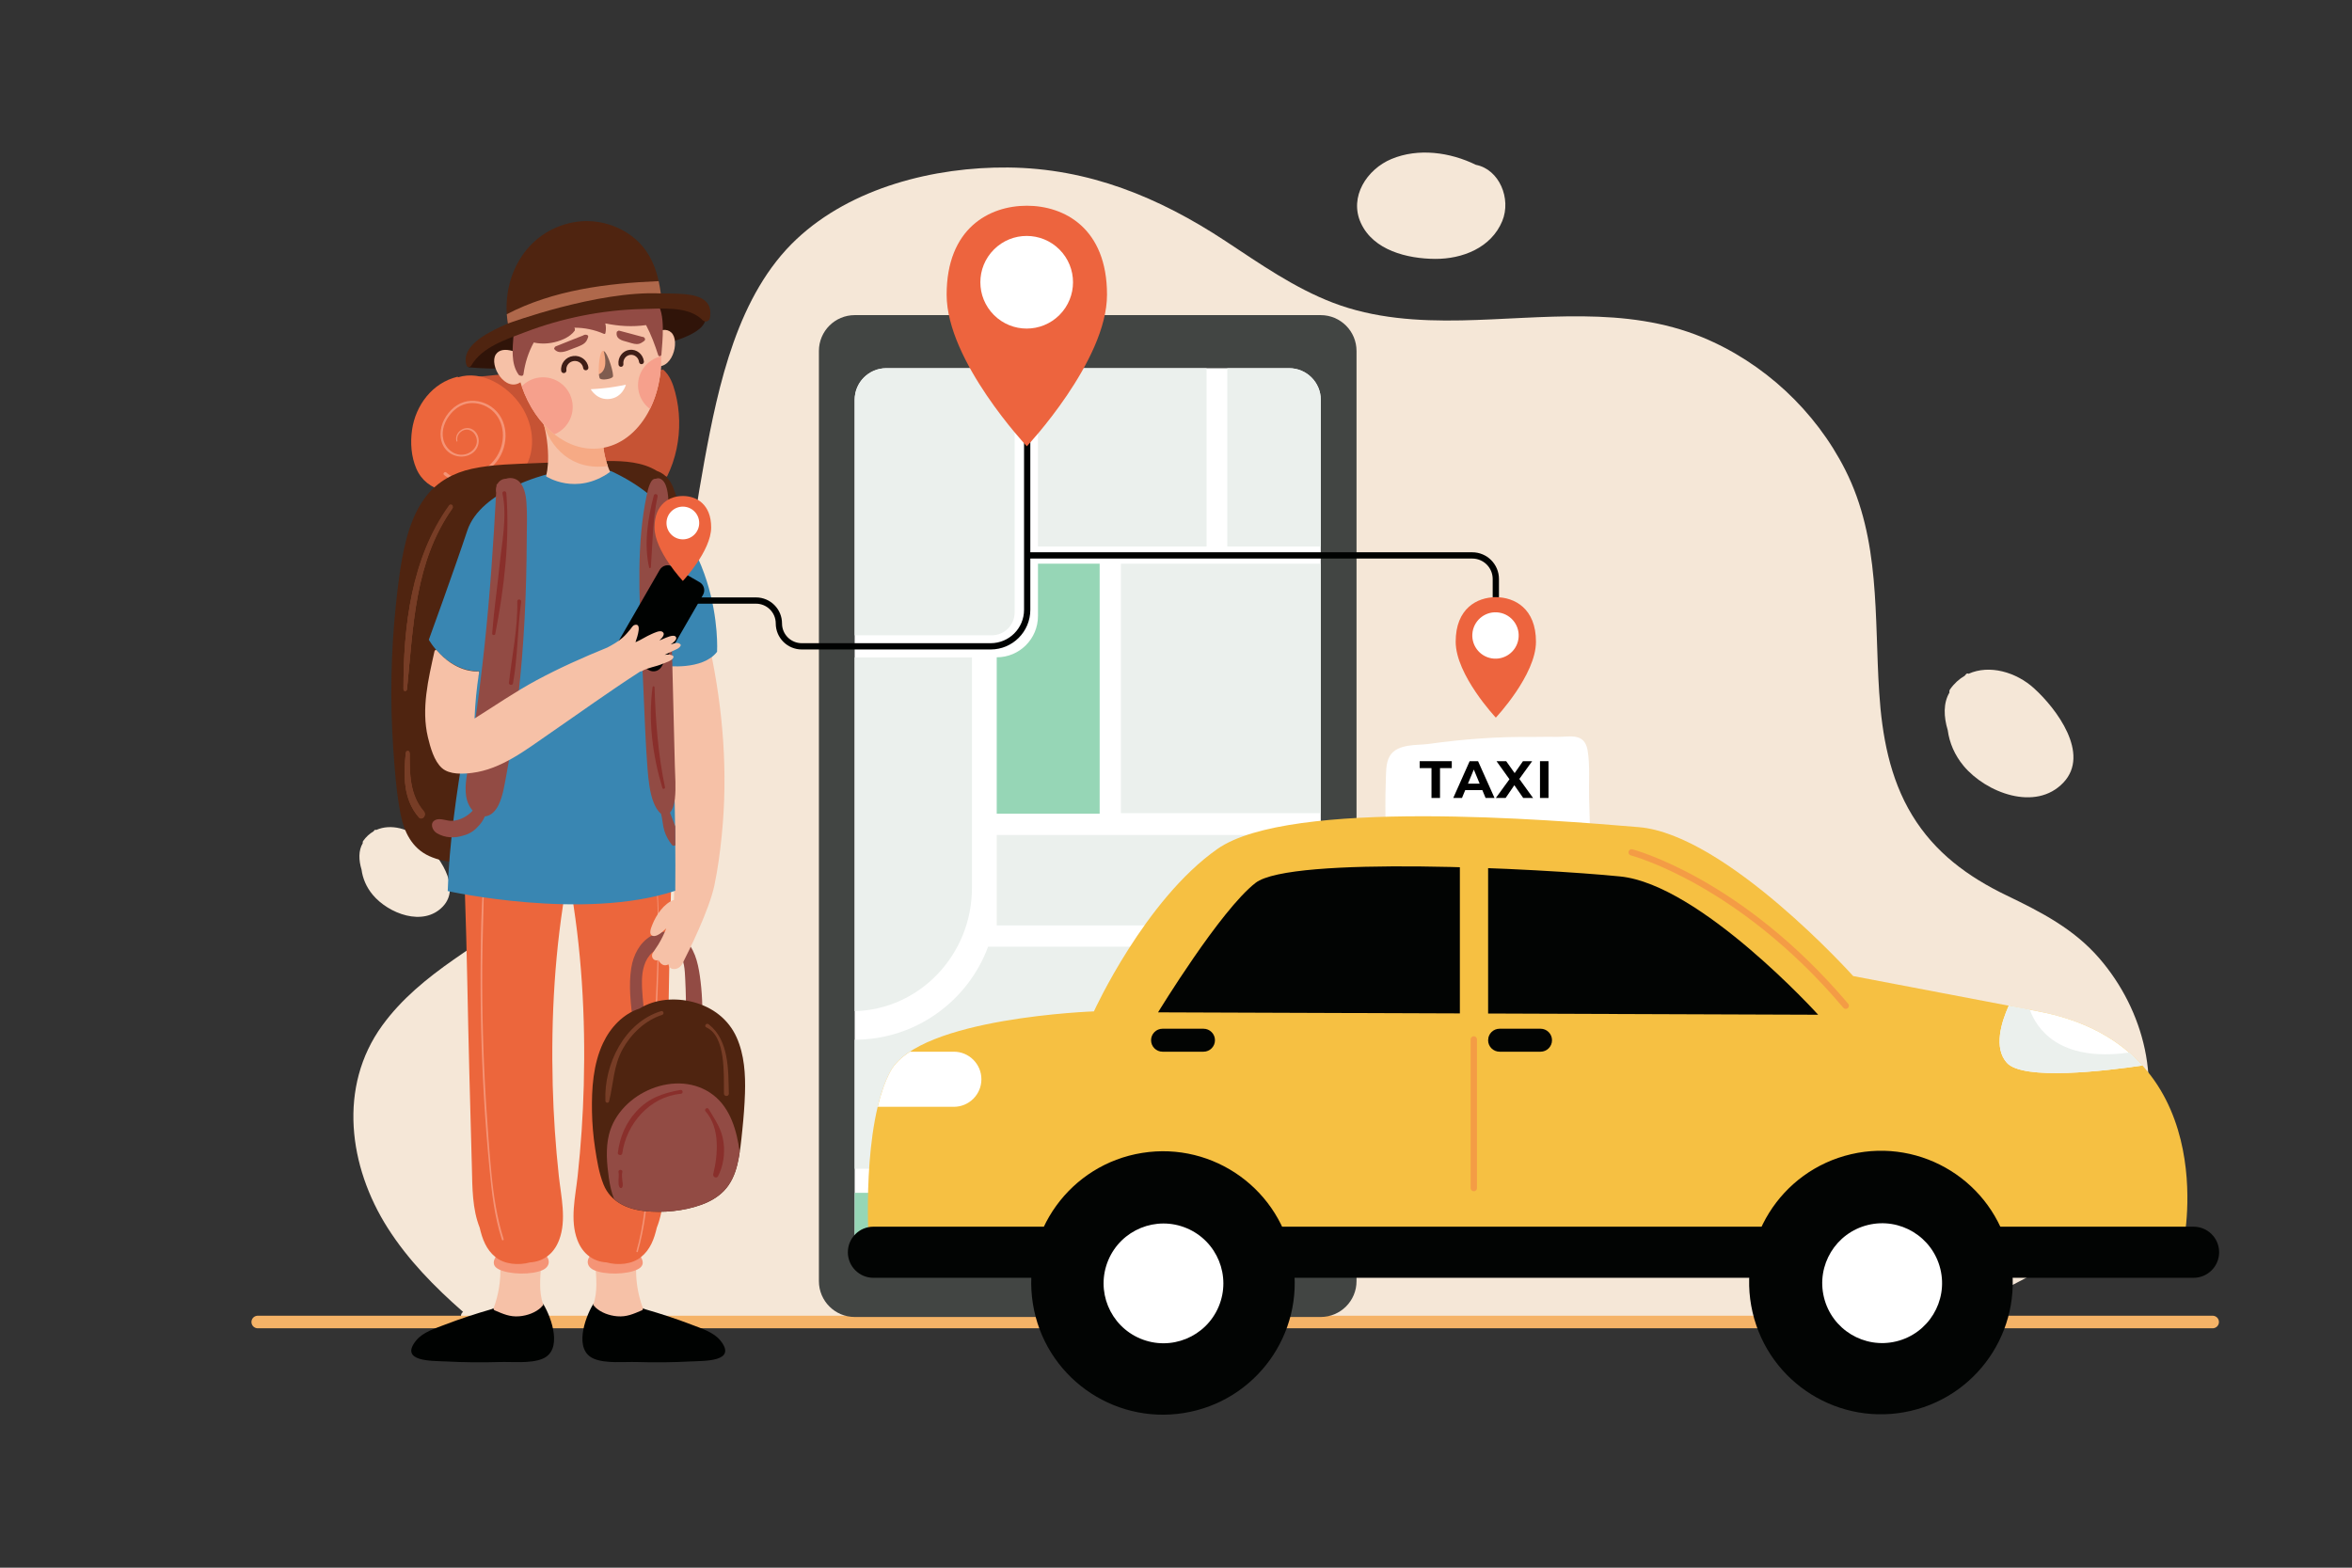 <?xml version="1.0" encoding="utf-8"?>
<!-- Generator: Adobe Illustrator 27.5.0, SVG Export Plug-In . SVG Version: 6.00 Build 0)  -->
<svg version="1.1" xmlns="http://www.w3.org/2000/svg" xmlns:xlink="http://www.w3.org/1999/xlink" x="0px" y="0px"
	 viewBox="0 0 750 500" style="enable-background:new 0 0 750 500;" xml:space="preserve">
<rect x="0" y="0" width="750" height="500" fill="#333333" stroke="none"/>
<g id="BACKGROUND">
	<g>
		<g>
			<path style="fill:#F5E7D7;" d="M683.932,334.628c-2.26-10.65-7.367-20.706-14.471-28.938
				c-8.152-9.448-18.578-14.786-29.643-20.12c-12.332-5.944-22.839-13.668-30.059-25.539c-7.207-11.85-9.633-25.524-10.525-39.176
				c-1.578-24.145,0.431-48.71-10.814-70.981c-9.529-18.872-26.042-34.24-45.588-42.304c-24.508-10.111-51.114-5.892-76.817-5.387
				c-13.816,0.271-27.84-0.619-40.869-5.596c-12.432-4.749-23.392-12.472-34.432-19.745c-21.154-13.935-43.593-23.175-69.263-23.419
				c-23.509-0.223-49.915,6.385-67.447,22.844c-18.816,17.663-24.921,46.454-29.395,70.787
				c-9.089,49.435-11.169,107.563-54.289,141.248c-16.174,12.635-36.098,21.775-48.419,38.753
				c-14.204,19.573-10.687,45.089,1.739,64.607c6.499,10.209,14.972,18.817,24.026,26.758c-1.109,0.684-0.861,2.795,0.767,2.784
				c123.254-0.847,245.62,1.996,368.873,0.885c27.998-0.252,54.945,1.656,82.882-0.449c21.722-1.637,46.718-11.52,63.515-26.309
				C680.569,380.479,688.602,356.639,683.932,334.628z"/>
			<path style="fill:#F5E7D7;" d="M457.571,82.571c8.725,0.063,17.95-3.528,21.474-12.085c2.941-7.142-0.984-16.486-8.409-17.913
				c-8.234-4.039-18.355-5.439-26.938-1.859c-7.808,3.256-13.564,12.041-9.757,20.393C437.935,79.869,448.776,82.507,457.571,82.571
				z"/>
			<path style="fill:#F5E7D7;" d="M621.089,232.877c0.531,4.029,2.207,7.975,5.074,11.413c7.1,8.512,22.937,14.69,31.81,5.306
				c8.64-9.139-2.175-23.562-9.402-30.101c-5.69-5.148-14.18-7.608-20.84-4.601c-0.239-0.141-0.542-0.154-0.784,0.108
				c-0.161,0.174-0.301,0.36-0.456,0.537c-1.738,1.006-3.323,2.42-4.657,4.312c-0.233,0.33-0.268,0.682-0.185,1.008
				C619.633,224.23,619.79,228.593,621.089,232.877z"/>
			<path style="fill:#F5E7D7;" d="M115.288,277.362c0.374,2.833,1.552,5.607,3.568,8.024c4.992,5.985,16.127,10.328,22.365,3.73
				c6.075-6.425-1.529-16.566-6.611-21.163c-4.001-3.619-9.97-5.349-14.653-3.235c-0.168-0.099-0.381-0.108-0.552,0.076
				c-0.114,0.122-0.211,0.253-0.32,0.378c-1.222,0.708-2.336,1.702-3.274,3.032c-0.164,0.232-0.188,0.479-0.13,0.709
				C114.264,271.282,114.374,274.349,115.288,277.362z"/>
		</g>
		
			<line style="fill:none;stroke:#F5B367;stroke-width:4;stroke-linecap:round;stroke-miterlimit:10;" x1="82.183" y1="421.641" x2="705.569" y2="421.641"/>
	</g>
</g>
<g id="OBJECTS">
	<g>
		<g>
			<path style="fill:#424543;" d="M421.131,420.043H272.566c-6.315,0-11.435-5.12-11.435-11.435V111.94
				c0-6.315,5.119-11.435,11.435-11.435h148.564c6.315,0,11.435,5.12,11.435,11.435v296.669
				C432.566,414.923,427.446,420.043,421.131,420.043z"/>
			<path style="fill:#FFFFFF;" d="M421.166,127.529v266.762c0,5.569-4.524,10.094-10.093,10.094H282.628
				c-5.579,0-10.093-4.524-10.093-10.094V127.529c0-5.579,4.515-10.093,10.093-10.093h128.445
				C416.641,117.436,421.166,121.95,421.166,127.529z"/>
			<path style="fill:#EBF0ED;" d="M323.548,117.436v77.91c0,4.016-3.259,7.275-7.275,7.275h-43.738v-75.092
				c0-5.579,4.515-10.093,10.093-10.093H323.548z"/>
			<path style="fill:#EBF0ED;" d="M373.833,301.936v70.817H272.534v-41.15c19.497,0,36.156-12.365,42.55-29.667H373.833z"/>
			<path style="fill:#96D6B6;" d="M330.984,179.778v16.714c0,7.262-5.887,13.149-13.15,13.149l0,0v49.884h32.822v-38.89v-10.993
				v-29.863H330.984z"/>
			<rect x="382.056" y="301.934" style="fill:#EBF0ED;" width="39.109" height="70.818"/>
			<path style="fill:#96D6B6;" d="M350.646,380.44c-14.896,6.077-17.407,23.13-17.513,23.945h-50.506
				c-5.579,0-10.093-4.524-10.093-10.094V380.44H350.646z"/>
			<rect x="330.984" y="117.437" style="fill:#EBF0ED;" width="53.76" height="56.872"/>
			<rect x="357.44" y="179.778" style="fill:#EBF0ED;" width="63.722" height="79.564"/>
			<rect x="317.835" y="266.31" style="fill:#EBF0ED;" width="103.328" height="28.838"/>
			<path style="fill:#EBF0ED;" d="M421.166,127.529v46.777h-29.811v-56.87h19.717C416.641,117.436,421.166,121.95,421.166,127.529z"
				/>
			<path style="fill:#EBF0ED;" d="M309.93,209.675v73.501c0,21.376-16.694,38.818-37.396,39.315V209.675H309.93z"/>
			<path style="fill:#EBF0ED;" d="M374.259,380.437c-23.615,0-30.605,9.922-36.449,23.948h73.262
				c5.569,0,10.093-4.524,10.093-10.094v-13.854H374.259z"/>
			<path style="fill:#FFFFFF;" d="M349.284,108.314c0,1.345-1.09,2.435-2.435,2.435s-2.435-1.09-2.435-2.435
				c0-1.345,1.09-2.435,2.435-2.435S349.284,106.97,349.284,108.314z"/>
		</g>
		<g>
			<g>
				<path style="fill:#FFFFFF;" d="M506.72,254.51c-0.14-4.773,0.347-10.617-0.482-15.271c-1.007-5.656-5.79-4.181-9.462-4.224
					c-2.576-0.03-5.152-0.014-7.729,0.025c-11.193-0.134-22.411,0.663-33.516,2.238c-3.413,0.484-9.926-0.203-12.352,3.831
					c-1.362,2.266-1.183,5.589-1.285,8.28c-0.193,5.133-0.126,10.23-0.056,15.303c0.016,1.16,0.962,2.206,1.865,1.809
					c0.322-0.141,0.65-0.265,0.975-0.395c0.378,2.165,0.991,4.104,2.792,4.761c3.676,1.342,8.893-0.117,12.706-0.194
					c5.112-0.103,10.224-0.12,15.336-0.05c10.217,0.14,20.431,0.547,30.612,1.229c0.521,0.035,1.085-0.631,1.065-1.313
					L506.72,254.51z"/>
				<g>
					<path d="M456.469,244.983h-3.757v-2.213h10.229v2.213h-3.756v9.525h-2.717V244.983z"/>
					<path d="M472.682,251.993h-5.451l-1.039,2.515h-2.783l5.232-11.738h2.682l5.25,11.738h-2.851L472.682,251.993z M471.826,249.93
						l-1.861-4.494l-1.862,4.494H471.826z"/>
					<path d="M485.723,254.508l-2.834-4.075l-2.783,4.075h-3.12l4.344-5.97l-4.126-5.768h3.086l2.699,3.807l2.65-3.807h2.935
						l-4.092,5.668l4.377,6.071H485.723z"/>
					<path d="M491.068,242.77h2.717v11.738h-2.717V242.77z"/>
				</g>
			</g>
			<g>
				<path style="fill:#F6C042;" d="M696.355,395.875c0,0,12.743-62.042-46.337-73.304c-59.08-11.262-59.08-11.262-59.08-11.262
					s-40.545-45.179-68.348-47.496c-27.802-2.317-111.21-9.268-134.379,6.951s-39.387,51.807-39.387,51.807
					s-55.605,1.939-64.872,19.087c-9.267,17.147-6.951,54.217-6.951,54.217H696.355z"/>
				<g>
					<path style="fill:#020403;" d="M579.773,323.642c0,0-37.647-41.557-63.141-44.106c-25.494-2.549-105.036-6.628-116.253,2.04
						s-31.103,41.3-31.103,41.3L579.773,323.642z"/>
					<path style="fill:#020403;" d="M478.188,335.432h13.052c2.023,0,3.663-1.64,3.663-3.663l0,0c0-2.023-1.64-3.663-3.663-3.663
						h-13.052c-2.023,0-3.663,1.64-3.663,3.663l0,0C474.525,333.792,476.165,335.432,478.188,335.432z"/>
					<path style="fill:#020403;" d="M370.712,335.432h13.052c2.023,0,3.663-1.64,3.663-3.663l0,0c0-2.023-1.64-3.663-3.663-3.663
						h-13.052c-2.023,0-3.663,1.64-3.663,3.663l0,0C367.049,333.792,368.689,335.432,370.712,335.432z"/>
				</g>
				<path style="fill:#020403;" d="M278.512,407.545h420.966c4.502,0,8.152-3.65,8.152-8.152l0,0c0-4.502-3.65-8.152-8.152-8.152
					H278.512c-4.502,0-8.152,3.65-8.152,8.152l0,0C270.36,403.895,274.01,407.545,278.512,407.545z"/>
				<path style="fill:#FFFFFF;" d="M283.952,341.657c1.272-2.353,3.439-4.411,6.193-6.225h14.016c4.853,0,8.787,3.934,8.787,8.788
					c0,4.853-3.934,8.787-8.787,8.787h-24.286C280.888,348.775,282.217,344.867,283.952,341.657z"/>
				<g>
					<path style="fill:#FFFFFF;" d="M639.94,338.96c5.13,5.75,31.57,2.59,43.22,0.88c-1.3-1.43-2.7-2.81-4.23-4.14
						c-6.89-5.97-16.25-10.72-28.91-13.13c-0.94-0.18-1.86-0.35-2.76-0.53c-2.33-0.44-4.56-0.87-6.71-1.27
						C638.2,325.98,635.65,334.18,639.94,338.96z"/>
					<path style="fill:#EBF0ED;" d="M639.94,338.96c5.13,5.75,31.57,2.59,43.22,0.88c-1.3-1.43-2.7-2.81-4.23-4.14
						c-22.62,3.16-29.59-7.9-31.67-13.66c-2.33-0.44-4.56-0.87-6.71-1.27C638.2,325.98,635.65,334.18,639.94,338.96z"/>
				</g>
				<g>
					
						<rect x="465.52" y="273.16" transform="matrix(-1 -1.224647e-16 1.224647e-16 -1 940.045 604.672)" style="fill:#F6C042;" width="9.005" height="58.352"/>
					
						<line style="fill:none;stroke:#F49C45;stroke-width:2;stroke-linecap:round;stroke-miterlimit:10;" x1="469.964" y1="331.512" x2="469.964" y2="378.932"/>
					<path style="fill:none;stroke:#F49C45;stroke-width:2;stroke-linecap:round;stroke-miterlimit:10;" d="M520.298,271.852
						c0,0,34.533,8.995,68.263,48.918"/>
				</g>
			</g>
			<g>
				
					<ellipse transform="matrix(0.974 -0.226 0.226 0.974 -76.904 145.923)" style="fill:#020403;" cx="599.782" cy="409.323" rx="42.027" ry="42.027"/>
				
					<ellipse transform="matrix(0.972 -0.237 0.237 0.972 -79.821 153.542)" style="fill:#FFFFFF;" cx="599.782" cy="409.323" rx="19.096" ry="19.096"/>
			</g>
			<g>
				
					<ellipse transform="matrix(0.987 -0.158 0.158 0.987 -60.052 63.816)" style="fill:#020403;" cx="371.049" cy="409.323" rx="42.027" ry="42.027"/>
				
					<ellipse transform="matrix(0.387 -0.922 0.922 0.387 -149.985 593.025)" style="fill:#FFFFFF;" cx="371.049" cy="409.323" rx="19.096" ry="19.096"/>
			</g>
		</g>
		<g>
			<g>
				<g>
					<g>
						<path style="fill:#000201;" d="M173.37,416.13c-0.371-0.609-1.024-0.653-1.527-0.397c-0.194,0-0.406,0.053-0.653,0.212
							c-3.16,2.057-9.622,1.942-13.408,1.156l-1.059,0.45c-5.031,1.457-10.019,3.072-14.909,4.961
							c-3.045,1.174-6.938,2.357-9.092,4.996c-5.632,6.92,5.332,6.497,9.383,6.709c5.711,0.3,11.44,0.362,17.16,0.185
							c4.069-0.124,9.895,0.547,13.708-1.024C179.567,430.66,175.877,420.367,173.37,416.13z"/>
					</g>
					<path style="fill:#F6C1A7;" d="M173.184,415.95c-1.419-3.959-0.903-8.723-0.597-12.838c0.008-0.107-0.017-0.19-0.053-0.263
						c0.281-0.308,0.01-0.921-0.438-0.915c-1.762,0.025-3.464,0.616-5.208,0.878c-2.166,0.325-4.338,0.515-6.524,0.624
						c-0.334-0.19-0.85-0.049-0.829,0.444c0.197,4.611-0.564,9.041-2.136,13.372c-0.076,0.21-0.014,0.372,0.103,0.481
						c0.045,0.072,0.106,0.137,0.206,0.179c2.696,1.144,4.858,2.165,7.894,1.907c2.491-0.211,5.145-1.146,6.982-2.871
						c0.113-0.106,0.163-0.223,0.186-0.34C173.061,416.553,173.313,416.311,173.184,415.95z"/>
					<g>
						<path style="fill:#F59476;" d="M173.686,400.032c-3.286-2.79-9.143-1.494-13.279-1.092c-0.113-0.046-0.243-0.039-0.381,0.034
							c-0.205,0.017-0.409,0.035-0.604,0.046c-0.825,0.048-1.105,0.749-0.926,1.313c-1.228,1.456-1.74,3.319,0.501,4.475
							c3.42,1.765,10.779,1.855,14.161,0.202C175.427,403.901,175.567,401.63,173.686,400.032z"/>
						<path style="fill:#EC663C;" d="M184.163,278.654c-1.009,0.118-2.021,0.232-3.032,0.347c-0.119-0.986-1.71-1.293-1.869-0.195
							c-0.02,0.138-0.038,0.276-0.058,0.414c-9.983,1.119-20.044,2.175-29.903,4.002c-0.018-0.703-1.128-0.701-1.102,0.006
							c0.002,0.065,0.004,0.13,0.006,0.195c-0.311,0.059-0.623,0.111-0.934,0.172c-0.305,0.06-0.236,0.554,0.073,0.542
							c0.294-0.011,0.587-0.033,0.881-0.046c0.7,19.523,0.922,39.083,1.448,58.615c0.267,9.913,0.557,19.825,0.801,29.739
							c0.156,6.353,0.108,13.122,2.488,19.113c0.828,3.568,2.042,6.96,5.03,9.374c2.875,2.322,7.259,2.712,11.004,1.703
							c3.924-0.249,7.501-2.399,9.312-7.19c2.414-6.383,0.595-13.842-0.11-20.366c-1.039-9.608-1.693-19.262-1.949-28.922
							c-0.577-21.761,0.672-43.896,4.603-65.34c1.104-0.134,2.208-0.269,3.31-0.399
							C185.278,280.288,185.291,278.521,184.163,278.654z"/>
						<path style="fill:#F59476;" d="M160.604,395.237c-2.133-6.797-3.206-13.803-3.883-20.883
							c-0.704-7.367-1.254-14.753-1.712-22.14c-0.913-14.734-1.324-29.5-1.229-44.262c0.054-8.405,0.413-16.801,0.536-25.203
							c0.003-0.179-0.263-0.175-0.276,0c-0.562,7.427-0.667,14.908-0.751,22.353c-0.084,7.454-0.039,14.909,0.133,22.361
							c0.345,14.966,1.189,29.923,2.621,44.825c0.746,7.765,1.577,15.649,4.016,23.1
							C160.171,395.732,160.714,395.587,160.604,395.237z"/>
					</g>
				</g>
				<g>
					<g>
						<path style="fill:#000201;" d="M189.43,433.378c3.813,1.571,9.639,0.9,13.708,1.024c5.72,0.176,11.449,0.115,17.16-0.185
							c4.052-0.212,15.015,0.212,9.383-6.709c-2.154-2.639-6.047-3.822-9.092-4.996c-4.89-1.889-9.878-3.504-14.909-4.961
							l-1.059-0.45c-3.787,0.786-10.248,0.9-13.408-1.156c-0.247-0.159-0.459-0.212-0.653-0.212
							c-0.503-0.256-1.156-0.212-1.527,0.397C186.526,420.367,182.836,430.66,189.43,433.378z"/>
					</g>
					<path style="fill:#F6C1A7;" d="M189.635,416.608c0.022,0.117,0.073,0.234,0.186,0.34c1.837,1.725,4.491,2.66,6.982,2.871
						c3.036,0.258,5.198-0.763,7.894-1.907c0.099-0.042,0.16-0.107,0.206-0.179c0.117-0.11,0.179-0.271,0.103-0.481
						c-1.572-4.33-2.334-8.76-2.136-13.372c0.021-0.493-0.496-0.634-0.829-0.444c-2.186-0.109-4.358-0.299-6.524-0.624
						c-1.744-0.262-3.446-0.853-5.208-0.878c-0.448-0.007-0.719,0.607-0.438,0.915c-0.037,0.073-0.061,0.156-0.053,0.263
						c0.305,4.115,0.821,8.879-0.597,12.838C189.089,416.311,189.342,416.553,189.635,416.608z"/>
					<g>
						<path style="fill:#F59476;" d="M189.243,405.01c3.382,1.653,10.742,1.563,14.161-0.202c2.242-1.157,1.73-3.02,0.501-4.475
							c0.179-0.563-0.101-1.265-0.926-1.313c-0.195-0.011-0.399-0.029-0.604-0.046c-0.138-0.072-0.268-0.08-0.381-0.034
							c-4.136-0.402-9.993-1.699-13.279,1.092C186.835,401.63,186.976,403.901,189.243,405.01z"/>
						<path style="fill:#EC663C;" d="M178.239,278.654c1.009,0.118,2.021,0.232,3.032,0.347c0.119-0.986,1.71-1.293,1.869-0.195
							c0.02,0.138,0.038,0.276,0.058,0.414c9.983,1.119,20.043-4.004,29.903-2.177c0.018-0.703,1.128-0.701,1.102,0.006
							c-0.002,0.065-0.004,0.13-0.006,0.195c0.311,0.059,0.623,0.111,0.933,0.172c0.305,0.06,0.236,0.554-0.073,0.542
							c-0.293-0.012-0.587-0.033-0.881-0.046c-0.7,19.523-0.922,45.262-1.448,64.794c-0.267,9.913-0.557,19.825-0.801,29.739
							c-0.156,6.353-0.108,13.122-2.487,19.113c-0.828,3.568-2.042,6.96-5.03,9.374c-2.875,2.322-7.259,2.712-11.003,1.703
							c-3.924-0.249-7.501-2.399-9.313-7.19c-2.414-6.383-0.595-13.842,0.111-20.366c1.039-9.608,1.693-19.262,1.949-28.922
							c0.577-21.761-0.672-43.896-4.603-65.34c-1.104-0.134-2.208-0.269-3.31-0.399
							C177.125,280.288,177.111,278.521,178.239,278.654z"/>
						<path style="fill:#F59476;" d="M209.219,277.737c-0.016-0.176-0.294-0.176-0.276,0c1.588,15.892,0.602,31.994-0.133,47.907
							c-0.731,15.819-1.35,31.648-2.201,47.461c-0.47,8.746-1.271,17.519-3.671,25.974c-0.083,0.291,0.37,0.415,0.452,0.125
							c2.065-7.276,2.958-14.802,3.462-22.33c0.528-7.882,0.794-15.785,1.151-23.676c0.726-16.036,1.676-32.081,2.041-48.13
							C210.252,295.934,210.025,286.838,209.219,277.737z"/>
					</g>
				</g>
			</g>
			<g>
				<g>
					<g>
						<path style="fill:#C65334;" d="M215.31,125.138c-0.705-2.675-1.683-5.407-3.832-7.26c-0.114-0.099-0.262-0.005-0.266,0.11
							c-10.028-0.462-20.096-0.277-30.124,0.123c-10.129,0.404-20.247,1.132-30.326,2.206c-0.455,0.049-0.46,0.768,0,0.719
							c0.029-0.003,0.057-0.005,0.086-0.008c2.277,5.391,4.244,10.877,5.735,16.54c0.726,2.756,1.395,5.521,1.923,8.322
							c0.257,1.361,0.488,2.728,0.693,4.098c0.224,1.492,0.249,3.111,0.691,4.552c0.008,0.027,0.028,0.038,0.042,0.057
							c-0.073,0.007-0.147,0.016-0.22,0.023c-0.224,0.02-0.185,0.341,0.042,0.307c4.503-0.683,9.15-0.902,13.689-1.287
							c4.257-0.362,8.518-0.663,12.783-0.903c8.693-0.49,17.402-0.732,26.109-0.752c0.145,0.082,0.332,0.068,0.429-0.129
							c2.694-5.465,3.944-11.612,3.808-17.691C216.503,131.123,216.085,128.079,215.31,125.138z"/>
						<path style="fill:#EC663C;" d="M166.13,129.357c-4.18-6.255-12.498-11.407-20.092-9.016c0.008-0.096-0.06-0.202-0.184-0.172
							c-7.994,1.937-13.352,9.07-14.471,17.016c-0.569,4.044-0.259,8.455,1.361,12.239c1.644,3.84,4.697,6.064,8.661,7.153
							c4.548,1.249,9.379,1.208,13.986,0.301c4.153-0.817,8.066-2.407,10.764-5.796C171.21,144.732,170.473,135.856,166.13,129.357z
							"/>
						<path style="fill:#F59476;" d="M156.583,129.669c-2.468-1.688-5.718-2.321-8.604-1.455c-3.126,0.938-5.615,3.671-6.81,6.641
							c-1.209,3.004-0.942,6.824,1.581,9.104c2.289,2.068,5.959,2.282,8.315,0.213c2.184-1.917,2.219-5.755-0.497-7.26
							c-2.473-1.37-5.771,1.035-5.013,3.818c0.053,0.194,0.347,0.113,0.301-0.083c-0.367-1.573,0.752-3.107,2.27-3.526
							c1.423-0.393,2.798,0.454,3.464,1.695c1.441,2.686-0.553,5.472-3.293,6.089c-3.225,0.726-6.186-1.683-6.931-4.726
							c-0.725-2.958,0.498-6.027,2.417-8.272c1.739-2.034,4.106-3.366,6.82-3.36c2.596,0.005,5.198,1.112,6.987,2.996
							c3.802,4.005,3.491,10.452,0.367,14.733c-1.739,2.384-4.257,4.213-7.01,5.252c-2.762,1.043-6.287,1.376-8.594-0.807
							c-0.501-0.474-1.268,0.311-0.751,0.751c5.189,4.416,13.306,0.283,16.846-4.323
							C162.442,141.952,162.335,133.604,156.583,129.669z"/>
					</g>
					<g>
						<g>
							<path style="fill:#4F2410;" d="M219.882,209.306c-0.162-14.911-1.529-29.787-3.98-44.494
								c-0.055-0.332-0.117-0.662-0.176-0.993c0.004-0.206,0.009-0.412,0.011-0.618c0.537-2.23,0.216-4.517-0.691-6.602
								c-0.3-1.019-0.707-1.983-1.244-2.851c-0.017-0.029-0.031-0.06-0.053-0.081c-0.99-1.568-2.394-2.817-4.319-3.495
								c-4.54-2.816-10.337-3.169-15.555-3.144c-7.545,0.036-15.098,0.333-22.635,0.67c-6.874,0.308-13.994,0.347-20.744,1.813
								c-5.798,1.26-10.972,4.06-14.639,8.792c-3.399,4.387-5.336,9.739-6.623,15.085c-1.529,6.352-2.29,12.913-2.977,19.4
								c-0.805,7.601-1.279,15.237-1.424,22.88c-0.145,7.643,0.04,15.292,0.557,22.919c0.473,6.987,1.005,14.111,2.332,20.996
								c1.102,5.718,3.636,10.953,9.176,13.463c5.414,2.453,11.62,2.213,17.427,2.203c7.544-0.013,15.087-0.027,22.631-0.04
								c6.77-0.012,13.819,0.376,20.425-1.387c5.443-1.453,10.083-4.643,13.381-9.203c3.108-4.296,4.928-9.418,6.127-14.542
								c1.38-5.899,1.902-11.957,2.323-17.987C219.742,224.508,219.964,216.905,219.882,209.306z"/>
							<g>
								<path style="fill:#773D26;" d="M143.202,161.504c-12.02,16.675-14.561,38.331-14.543,58.368
									c0.001,0.738,1.053,0.706,1.125,0c2.057-20.155,2.369-40.512,14.497-57.737
									C144.747,161.473,143.667,160.858,143.202,161.504z"/>
								<path style="fill:#773D26;" d="M130.627,240.371c0.003-0.817-1.179-0.789-1.25,0c-0.657,7.258-0.844,14.491,4.159,20.304
									c0.972,1.13,2.602-0.512,1.635-1.635C130.665,253.804,130.604,246.916,130.627,240.371z"/>
							</g>
						</g>
						<g>
							<path style="fill:#773D26;" d="M143.202,161.154c-12.02,16.675-14.561,38.331-14.543,58.368c0.001,0.738,1.053,0.706,1.125,0
								c2.057-20.155,2.369-40.512,14.497-57.737C144.747,161.124,143.667,160.508,143.202,161.154z"/>
							<g>
								<path style="fill:#773D26;" d="M143.202,161.504c-12.02,16.675-14.561,38.331-14.543,58.368
									c0.001,0.738,1.053,0.706,1.125,0c2.057-20.155,2.369-40.512,14.497-57.737
									C144.747,161.473,143.667,160.858,143.202,161.504z"/>
								<path style="fill:#773D26;" d="M130.627,240.371c0.003-0.817-1.179-0.789-1.25,0c-0.657,7.258-0.844,14.491,4.159,20.304
									c0.972,1.13,2.602-0.512,1.635-1.635C130.665,253.804,130.604,246.916,130.627,240.371z"/>
							</g>
							<path style="fill:#773D26;" d="M130.627,240.021c0.003-0.817-1.179-0.789-1.25,0c-0.657,7.258-0.844,14.491,4.159,20.304
								c0.972,1.13,2.602-0.512,1.635-1.635C130.665,253.454,130.604,246.566,130.627,240.021z"/>
						</g>
					</g>
				</g>
				<g>
					<g>
						<path style="fill:#924B44;" d="M224.14,326.787c-0.089-0.062-0.183-0.117-0.274-0.177c0.241-5.134,0.035-10.278-0.701-15.367
							c-0.635-4.389-1.752-9.129-5.36-12.066c-2.995-2.438-6.886-2.625-10.189-0.677c-3.68,2.17-5.653,6.091-6.318,10.199
							c-0.924,5.718-0.131,11.842,0.594,17.543c-0.043,0.025-0.083,0.056-0.132,0.071c-0.092,0.028-0.309,0.078-0.304-0.072
							c0.003-0.111-0.183-0.142-0.2-0.027c-0.043,0.292,0.219,0.396,0.472,0.376c0.428-0.034,0.804-0.376,1.152-0.597
							c0.975-0.617,1.941-1.234,2.882-1.902c0.348-0.247,0.03-0.811-0.315-0.608c-0.304-3.577-0.806-7.206-0.74-10.793
							c0.057-3.141,0.8-6.675,3.26-8.849c2.333-2.063,6.152-2.598,8.352-0.055c1.981,2.289,2.042,5.704,2.187,8.565
							c0.206,4.075,0.275,8.156,0.237,12.235c-0.121-0.021-0.24-0.047-0.361-0.064c-0.194-0.028-0.284,0.261-0.083,0.301
							c0.151,0.03,0.296,0.083,0.445,0.119c-0.001,0.114,0.002,0.228,0.001,0.343c-0.006,0.493,0.758,0.493,0.766,0
							c0.001-0.046,0-0.092,0.001-0.138c0.705,0.21,1.399,0.455,2.063,0.775c0.506,0.244,0.996,0.52,1.468,0.826
							c0.023,0.015,0.044,0.032,0.067,0.047c-0.009,0.191-0.007,0.383-0.018,0.574c-0.026,0.482,0.723,0.481,0.75,0
							c0.001-0.018,0.001-0.037,0.002-0.055c0.169,0.134,0.334,0.257,0.567,0.205c0.084-0.019,0.152-0.11,0.149-0.196
							C224.55,327.05,224.344,326.929,224.14,326.787z"/>
						<g>
							<path style="fill:#4F2410;" d="M234.906,330.896c-2.614-5.869-7.709-9.69-13.865-11.3c-5.644-1.477-12.083-1.042-17.12,2.076
								c-5.213,1.684-9.261,6.025-11.59,10.942c-3.199,6.752-3.694,14.563-3.563,21.925c0.07,3.918,0.406,7.829,0.995,11.703
								c0.584,3.84,1.232,7.906,2.683,11.527c2.215,5.528,7.534,7.903,13.153,8.5c5.877,0.624,12.454-0.006,18.025-2.014
								c2.669-0.962,5.213-2.373,7.203-4.421c2.256-2.323,3.544-5.312,4.291-8.426c0.87-3.628,1.226-7.406,1.607-11.11
								c0.399-3.879,0.71-7.775,0.833-11.673C237.746,342.664,237.365,336.416,234.906,330.896z"/>
							<g>
								<path style="fill:#773D26;" d="M210.804,322.489c-11.62,3.559-18.256,16.842-17.754,28.642
									c0.028,0.649,0.999,0.831,1.166,0.158c1.434-5.762,1.393-11.382,4.365-16.738c2.676-4.824,7.214-9.182,12.556-10.856
									C211.901,323.455,211.577,322.253,210.804,322.489z"/>
								<path style="fill:#773D26;" d="M225.96,326.676c-0.762-0.589-1.527,0.635-0.757,0.982c6.395,2.883,5.54,15.307,5.65,21.139
									c0.019,1.004,1.587,1.007,1.563,0C232.23,341.229,232.483,331.717,225.96,326.676z"/>
							</g>
						</g>
						<g>
							<path style="fill:#924B44;" d="M227.478,349.272c-11.385-8.808-29.904-0.856-33.272,12.524
								c-1.137,4.516-0.693,9.401-0.052,13.962c0.324,2.306,0.844,4.598,1.692,6.749c2.624,2.241,6.123,3.376,9.753,3.761
								c5.877,0.624,12.454-0.006,18.025-2.014c2.669-0.962,5.213-2.373,7.203-4.421c2.256-2.323,3.544-5.312,4.291-8.426
								c0.315-1.314,0.549-2.651,0.755-3.995C234.971,360.788,233.007,353.55,227.478,349.272z"/>
							<g>
								<path style="fill:#892F2B;" d="M216.915,347.638c-5.519,1.001-10.007,2.533-13.948,6.777
									c-3.446,3.712-5.331,8.291-5.95,13.274c-0.099,0.796,1.303,0.993,1.412,0.191c1.27-9.409,8.764-18.132,18.653-19.014
									C217.978,348.786,217.816,347.474,216.915,347.638z"/>
								<path style="fill:#892F2B;" d="M198.439,373.871c0.291-0.944-1.434-1.073-1.205,0c0.182,0.853-0.024,1.893-0.002,2.773
									c0.018,0.711-0.063,1.475,0.37,2.067c0.253,0.346,0.696,0.27,0.857-0.112c0.282-0.672,0.038-1.427-0.019-2.138
									C198.377,375.672,198.203,374.636,198.439,373.871z"/>
								<path style="fill:#892F2B;" d="M230.741,364.497c-0.52-4.327-2.617-7.14-4.753-10.765c-0.45-0.764-1.596,0.062-0.982,0.757
									c4.639,5.251,3.952,13.767,2.428,19.992c-0.22,0.898,1.088,1.528,1.542,0.65
									C230.656,371.885,231.175,368.113,230.741,364.497z"/>
							</g>
						</g>
					</g>
					<g>
						<path style="fill:#F6C1A7;" d="M226.42,206.82c0.16-0.09,0.32-0.17,0.48-0.27c0.8-0.5-0.01-1.74-0.84-1.39
							c-3.93,1.7-7.56,4.56-11.67,5.92c-0.3-0.24-0.82-0.12-0.86,0.28c0,0-0.01,0.01-0.02,0.01c-0.64,0.17-3.31,0.94-3.78,1.04
							c2.86,12.34,4.41,25.44,4.35,38.02c-0.04,9.57,1.35,19.12,1.03,28.67c-0.1,2.63-0.16,5.27-0.2,7.9
							c-3.23,1.15-5.69,4.84-6.91,7.96c-0.35,0.91-1.33,3.12,0.17,3.54c1.23,0.33,2.96-1.12,4.29-2.41c-0.71,1.8-1.51,3.5-2.59,5.25
							c-0.46,0.754-1.153,1.679-1.728,2.628c-0.5,0.826-0.15,1.974,0.77,2.265c0.296,0.094,0.647,0.102,1.057-0.043
							c0,0,1.05,2.51,3.2,1.38c0,0,0.113,1.642,1.971,1.498c1.064-0.083,1.982-0.774,2.467-1.724
							c2.034-3.979,8.563-17.127,10.212-25.034c1.1-5.27,1.81-10.61,2.33-15.86C232.17,246.42,230.6,226.47,226.42,206.82z
							 M209.73,212.41c0-0.01,0-0.01,0-0.02C209.64,212.43,209.65,212.43,209.73,212.41z"/>
					</g>
				</g>
				<path style="fill:#3986B2;" d="M174.191,151.36c0,0-20.928,5.092-25.164,17.826c-4.236,12.734-12.284,34.852-12.284,34.852
					s5.507,10.074,16.096,10.074c0,0-9.224,40.323-10.072,70.09c0,0,43.334,9.587,72.56-0.097c0,0,0.624-48.942-3.189-71.751
					c0,0,11.86,1.589,16.519-4.468c0,0,2.48-41.099-33.916-57.676L174.191,151.36z"/>
				<g>
					<g>
						<path style="fill:#924B44;" d="M167.861,160.117c-0.193-2.497-0.82-5.562-2.822-6.944c-1.043-0.72-2.467-0.901-3.688-0.482
							c-1.073,0.02-2.063,0.535-2.7,1.601c-0.02,0.033-0.034,0.069-0.052,0.102c-0.1-0.047-0.24,0.002-0.248,0.168
							c-0.008,0.155-0.017,0.31-0.025,0.465c-0.219,0.677-0.255,1.427-0.115,2.133c-0.872,16.236-1.961,32.446-3.683,48.595
							c-0.919,8.617-1.995,17.212-3.226,25.776c-0.601,4.183-1.247,8.356-1.911,12.526c-0.577,3.628-1.496,7.637-0.432,11.264
							c0.35,1.192,0.978,2.323,1.779,3.23c-1.704,1.813-3.917,3.024-6.445,3.253c-1.64,0.148-3.826-1.004-5.38-0.317
							c-1.999,0.883-1.125,3.335,0.334,4.217c2.609,1.577,5.717,1.695,8.502,0.784c0.443-0.111,0.878-0.249,1.298-0.425
							c1.332-0.557,2.476-1.411,3.394-2.459c0.922-0.929,1.664-2.013,2.164-3.218c1.916-0.142,3.451-1.731,4.388-3.674
							c1.388-2.876,1.858-6.293,2.465-9.471c0.796-4.163,1.498-8.348,2.133-12.548c2.501-16.527,3.748-33.285,4.188-50.05
							c0.11-4.19,0.164-8.381,0.19-12.573C167.994,168.111,168.166,164.064,167.861,160.117z"/>
						<g>
							<path style="fill:#892F2B;" d="M160.225,157.438c1.566,7.295-0.208,15.762-0.951,23.101
								c-0.727,7.177-1.798,14.336-2.33,21.529c-0.041,0.557,0.874,0.687,0.982,0.133c2.841-14.574,4.685-30.143,3.526-44.929
								C161.382,156.37,160.033,156.543,160.225,157.438z"/>
							<path style="fill:#892F2B;" d="M164.95,191.793c0.184,8.588-1.711,17.483-2.663,26.002c-0.081,0.73,1.158,0.902,1.289,0.174
								c1.551-8.632,1.426-17.369,2.601-26.011C166.303,191.039,164.931,190.905,164.95,191.793z"/>
						</g>
					</g>
					<g>
						<path style="fill:#924B44;" d="M215.33,263.58l0.02,5.99c-0.34,0.23-0.8,0.27-1.08-0.09c-1.06-1.36-1.91-2.86-2.42-4.51
							c-0.54-1.72-0.57-3.69-1.06-5.45c-1.01-0.73-1.85-2.23-2.41-3.69c-1.21-3.13-1.61-7.08-1.9-10.68
							c-0.67-8.54-0.93-17.22-1.33-25.81c-0.4-8.53-0.82-17.06-1.1-25.61c-0.26-8-0.3-16.09,0.43-24.04
							c0.36-3.95,0.92-7.86,1.72-11.64c0.45-2.13,1.21-5.58,2.94-5.35c1.19-0.55,2.47,0.35,3.13,2.01
							c1.13,2.83,0.88,6.87,0.95,10.06c0.2,8.78,0.43,17.56,0.65,26.34c0.44,17.64,0.88,35.29,1.32,52.93
							c0.09,3.5,0.41,7.21,0.02,10.69c-0.2,1.74-0.69,3.48-1.57,4.46C214.18,260.67,214.76,262.13,215.33,263.58z"/>
						<g>
							<path style="fill:#892F2B;" d="M209.69,158.356c0.17-0.782-1-1.115-1.205-0.332c-1.908,7.273-3.21,15.566-1.49,22.986
								c0.075,0.325,0.529,0.227,0.552-0.075C208.129,173.283,208.04,165.925,209.69,158.356z"/>
							<path style="fill:#892F2B;" d="M212.048,251.053c-2.243-10.611-2.972-21.084-3.339-31.888c-0.014-0.414-0.574-0.388-0.625,0
								c-1.416,10.725,0.02,21.808,3.121,32.121C211.367,251.828,212.164,251.602,212.048,251.053z"/>
						</g>
					</g>
				</g>
				<g>
					<path style="fill:#000201;" d="M224.171,189.734l-13.227,22.909c-0.818,1.417-2.631,1.903-4.048,1.085l-8.673-5.007
						c-1.417-0.818-1.903-2.631-1.085-4.048l13.227-22.909c0.818-1.417,2.631-1.903,4.048-1.085l8.673,5.007
						C224.503,186.504,224.989,188.317,224.171,189.734z"/>
					<g>
						<path style="fill:#ED643E;" d="M226.775,168.213c0,7.482-9.03,17.075-9.03,17.075s-9.03-9.593-9.03-17.075
							c0-7.482,4.801-10.02,9.03-10.02C221.974,158.193,226.775,160.731,226.775,168.213z"/>
						<path style="fill:#FFFFFF;" d="M222.963,166.804c0,2.882-2.336,5.218-5.218,5.218c-2.882,0-5.218-2.336-5.218-5.218
							c0-2.882,2.336-5.218,5.218-5.218C220.627,161.586,222.963,163.922,222.963,166.804z"/>
					</g>
					<path style="fill:#F6C1A7;" d="M217.07,205.85c0.04-0.12-0.01-0.25-0.09-0.33c-0.77-0.89-2.19-0.27-3.1,0.04
						c1.33-0.95,2.23-1.91,1.52-2.56c-0.75-0.7-3.01,0.39-3.71,0.67c-0.46,0.19-0.93,0.39-1.4,0.6c1.15-1.08,1.95-2.23,0.83-2.83
						c-0.81-0.43-2.57,0.45-3.3,0.76c-1.78,0.76-3.39,1.88-5.18,2.64c0.68-1.98,2.14-6.36-0.37-5.48c-0.51,0.17-0.98,1.01-1.32,1.41
						c-0.76,0.9-1.51,1.82-2.4,2.6c-1.45,1.27-3.16,2.25-4.88,3.15c-7.69,3.13-15.28,6.51-22.6,10.45
						c-6.84,3.68-13.19,8.09-19.75,12.19c0.2-4.9,0.67-9.77,1.44-14.62c0.03-0.16,0-0.3-0.07-0.41c-1.05,0.09-7.42,0.3-13.56-6.86
						c-0.01,0.01-0.02,0.02-0.03,0.03c-0.25,0-0.49,0.12-0.56,0.44c-1.96,8.89-4.25,18.33-2.09,27.4c0.76,3.16,1.95,7.61,4.5,9.85
						c2.41,2.11,6.66,1.89,9.58,1.52c9.32-1.17,17.13-7.33,24.63-12.49c9.65-6.64,19.17-13.53,29.02-19.87
						c0.13,0.02,0.27,0.01,0.43-0.08c1.9-1.13,4.51-1.42,6.55-2.3c1-0.43,3.27-1.01,3.61-2.17c0.03-0.12,0-0.26-0.09-0.34
						c-0.59-0.54-1.63-0.57-2.72-0.4c0.8-0.39,1.61-0.76,2.42-1.17C215.26,207.25,216.68,206.86,217.07,205.85z"/>
				</g>
			</g>
			<g>
				<g>
					<path style="fill:#F6C1A7;" d="M194.545,150.517c-10.846,7.749-20.4,1.412-20.4,1.412c0.298-1.278,0.474-2.591,0.57-3.92
						c0.061-0.866,0.08-1.735,0.064-2.608c-0.104-9.094-3.707-17.971-3.707-17.971l21.83,9.988
						C190.963,142.683,194.545,150.517,194.545,150.517z"/>
					<path style="fill:#F6AA85;" d="M193.266,146.957c0.18,0.623,0.371,1.194,0.543,1.69c-11.637,1.579-18.302-6.047-20.639-13.774
						c-0.029-0.098-2.067-7.336-2.098-7.442l21.759,10.235c-0.823,2.448-0.504,5.399,0.068,7.859
						C193.014,146.028,193.133,146.506,193.266,146.957z"/>
				</g>
				<g>
					<path style="fill:#301409;" d="M224.466,99.228c-2.007-3.7-9.519-3.228-12.722-3.355c-7.023-0.278-14.061,0.233-20.981,1.455
						c-14.839,2.621-28.771,8.648-40.986,17.436c-0.316,0.227-0.339,0.591-0.21,0.87c-0.874,0.087-0.816,1.448,0.119,1.533
						c16.802,1.54,33.835-1.716,50.246-5.022C203.751,111.377,229.164,107.89,224.466,99.228z"/>
					<g>
						<g>
							<path style="fill:#F6C1A7;" d="M166.726,113.308c0,0-6.36-3.679-8.613-0.265c-2.253,3.415,3.027,12.404,8.086,8.731
								L166.726,113.308z"/>
						</g>
						<g>
							<path style="fill:#F6C1A7;" d="M205.759,108.411c0,0,5.254-5.136,8.28-2.383c3.026,2.753,0.131,12.767-5.679,10.458
								L205.759,108.411z"/>
						</g>
						<path style="fill:#F6C1A7;" d="M164.383,114.717c0.377,2.993,1.057,5.849,1.988,8.507c2.229,6.446,5.933,11.793,10.423,15.299
							c4.343,3.411,9.407,5.106,14.577,4.458c12.735-1.591,21.316-16.847,19.16-34.051c-2.156-17.214-14.242-29.875-26.977-28.274
							C170.808,82.257,162.228,97.504,164.383,114.717z"/>
						<path style="fill:#924B44;" d="M209.218,96.368c-3.11-3.143-12.76-2.457-16.636-2.331
							c-8.667,0.281-25.291,2.121-28.406,12.088c-0.221,0.105-0.397,0.309-0.419,0.654c-0.261,4.18-0.971,9.105,1.628,12.744
							c0.142,0.199,0.331,0.27,0.511,0.263c0.414,0.201,0.956,0.105,1.033-0.455c0.497-3.609,1.564-6.948,3.272-10.088
							c0.381,0.081,0.766,0.15,1.153,0.201c1.469,0.193,2.956,0.156,4.417-0.089c2.633-0.441,5.921-1.665,7.522-3.931
							c0.044-0.062,0.029-0.128-0.005-0.183c0.083-0.218,0.054-0.475-0.156-0.725c3.228-0.015,6.488,0.66,9.437,1.958
							c0.178,0.078,0.421,0.03,0.47-0.191c0.211-0.94,0.255-2.128-0.022-3.141c4.338,0.903,8.612,1.154,13.003,0.542
							c1.612,3.068,2.806,6.263,3.86,9.558c0.183,0.573,0.987,0.449,1.027-0.139C211.174,109.195,212.414,99.598,209.218,96.368z"/>
						<g>
							<g>
								<g>
									<path style="fill:#3F1E17;" d="M182.755,113.548c-2.391,0.306-4.095,2.434-3.799,4.744
										c0.057,0.443,0.475,0.756,0.933,0.697c0.459-0.059,0.785-0.467,0.728-0.91c-0.183-1.425,0.868-2.737,2.343-2.926
										c1.474-0.188,2.821,0.817,3.004,2.242c0.057,0.443,0.476,0.756,0.934,0.697c0.458-0.058,0.785-0.467,0.729-0.91
										C187.332,114.872,185.146,113.242,182.755,113.548z"/>
									<path style="fill:#3F1E17;" d="M200.747,111.577c-2.232,0.286-3.807,2.398-3.511,4.708
										c0.056,0.443,0.451,0.759,0.879,0.704c0.428-0.055,0.73-0.46,0.673-0.903c-0.182-1.425,0.789-2.727,2.165-2.903
										c1.376-0.176,2.644,0.839,2.826,2.264c0.057,0.443,0.451,0.759,0.879,0.704c0.428-0.055,0.729-0.46,0.673-0.903
										C205.034,112.937,202.978,111.291,200.747,111.577z"/>
								</g>
								<path style="fill:#F6AA85;" d="M195.398,120.212c-0.533,0.692-3.224,1.087-4.03,0.577c-0.194-0.125-0.317-0.655-0.392-1.419
									c-0.217-2.477,0.227-7.327,1.291-7.47c0.083-0.008,0.154,0,0.243,0.049C193.887,112.577,195.908,119.565,195.398,120.212z"
									/>
								<path style="opacity:0.6;fill:#31282C;" d="M195.398,120.212c-0.533,0.692-3.224,1.087-4.03,0.577
									c-0.194-0.125-0.317-0.655-0.392-1.419c2.762-1.229,2.133-5.18,1.534-7.421
									C193.887,112.577,195.908,119.565,195.398,120.212z"/>
								<path style="fill:#FFFFFF;" d="M188.369,124.138c0,0,3.06-0.151,5.635-0.48c2.575-0.33,5.573-0.954,5.573-0.954
									s-0.989,3.999-5.116,4.528C190.334,127.759,188.369,124.138,188.369,124.138z"/>
							</g>
							<g>
								<path style="fill:#924B44;" d="M185.974,106.981c-2.959,1.136-5.877,2.36-8.824,3.519c-0.207,0.081-0.295,0.232-0.304,0.382
									c-0.141,0.128-0.202,0.312-0.056,0.495c1.358,1.703,3.735,0.666,5.519-0.054c1.207-0.487,2.622-0.895,3.698-1.586
									c0.953-0.611,1.18-1.286,1.526-2.19C187.849,106.718,186.489,106.543,185.974,106.981z"/>
								<path style="fill:#924B44;" d="M204.848,107.442c-2.457-0.701-4.947-1.306-7.412-1.98c-0.173-0.047-0.323,0.028-0.426,0.148
									c-0.165,0.027-0.322,0.147-0.357,0.378c-0.334,2.164,1.721,2.624,3.225,3.017c1.018,0.266,2.103,0.713,3.179,0.738
									c0.952,0.022,1.527-0.41,2.321-0.968C206.105,108.264,205.434,107.365,204.848,107.442z"/>
							</g>
						</g>
						<g>
							<path style="fill:#F6A08C;" d="M203.524,124.038c0.334,2.659,1.746,4.912,3.737,6.395c2.372-4.783,3.684-10.582,3.598-16.803
								C206.144,114.673,202.911,119.152,203.524,124.038z"/>
							<path style="fill:#F6A08C;" d="M166.372,123.225c2.229,6.446,5.933,11.793,10.423,15.299c3.84-1.591,6.299-5.598,5.755-9.91
								c-0.649-5.18-5.379-8.853-10.569-8.204C169.751,120.682,167.805,121.718,166.372,123.225z"/>
						</g>
					</g>
					<g>
						<path style="fill:#4F2410;" d="M216.102,93.676c-1.795-0.075-3.591-0.095-5.387-0.09c-0.902-6.818-3.022-13.183-8.556-17.715
							c-5.373-4.401-12.588-6.235-19.41-4.949c-15.201,2.864-23.196,17.792-20.797,32.266c-0.761,0.33-1.524,0.657-2.272,1.01
							c-4.385,2.068-12.892,6.301-10.897,12.337c0.237,0.717,1.024,0.649,1.355,0.213c0.051-0.05,0.105-0.095,0.147-0.167
							c3.455-5.93,11.132-8.34,17.189-10.655c5.893-2.252,11.982-3.995,18.167-5.234c6.44-1.29,12.987-2.005,19.554-2.144
							c5.685-0.12,13.852-0.942,18.421,3.138c0.173,0.266,0.419,0.474,0.699,0.609c0.416,0.328,0.873,0.32,1.242,0.099
							c0.399-0.14,0.724-0.468,0.826-1.037C227.564,94.747,221.242,93.889,216.102,93.676z"/>
						<path style="fill:#AF684B;" d="M210.029,89.668c0.286,1.279,0.509,2.594,0.683,3.923c-20.16-0.993-48.761,9.596-48.761,9.596
							c-0.161-0.993-0.273-1.974-0.348-2.967C176.401,92.498,193.532,90.35,210.029,89.668z"/>
					</g>
				</g>
			</g>
		</g>
		<g>
			<g>
				<path style="fill:none;stroke:#000201;stroke-width:2;stroke-miterlimit:10;" d="M215.399,191.54h25.669
					c4.032,0,7.301,3.269,7.301,7.301l0,0c0,4.032,3.269,7.301,7.301,7.301h60.231c6.432,0,11.646-5.214,11.646-11.646v-57.158"/>
				<path style="fill:none;stroke:#000201;stroke-width:2;stroke-miterlimit:10;" d="M327.548,177.145H469.47
					c4.151,0,7.515,3.365,7.515,7.515v5.811"/>
			</g>
			<g>
				<path style="fill:#ED643E;" d="M353.001,93.989c0,21.187-25.57,48.349-25.57,48.349s-25.57-27.163-25.57-48.349
					s13.593-28.374,25.57-28.374C339.408,65.615,353.001,72.802,353.001,93.989z"/>
				
					<ellipse transform="matrix(0.707 -0.707 0.707 0.707 32.264 257.889)" style="fill:#FFFFFF;" cx="327.432" cy="89.998" rx="14.776" ry="14.776"/>
			</g>
			<g>
				<path style="fill:#ED643E;" d="M489.786,204.675c0,10.606-12.801,24.204-12.801,24.204s-12.8-13.598-12.8-24.204
					c0-10.606,6.805-14.204,12.8-14.204C482.981,190.47,489.786,194.068,489.786,204.675z"/>
				
					<ellipse transform="matrix(0.16 -0.987 0.987 0.16 200.521 641.038)" style="fill:#FFFFFF;" cx="476.985" cy="202.677" rx="7.397" ry="7.397"/>
			</g>
		</g>
	</g>
</g>
</svg>
